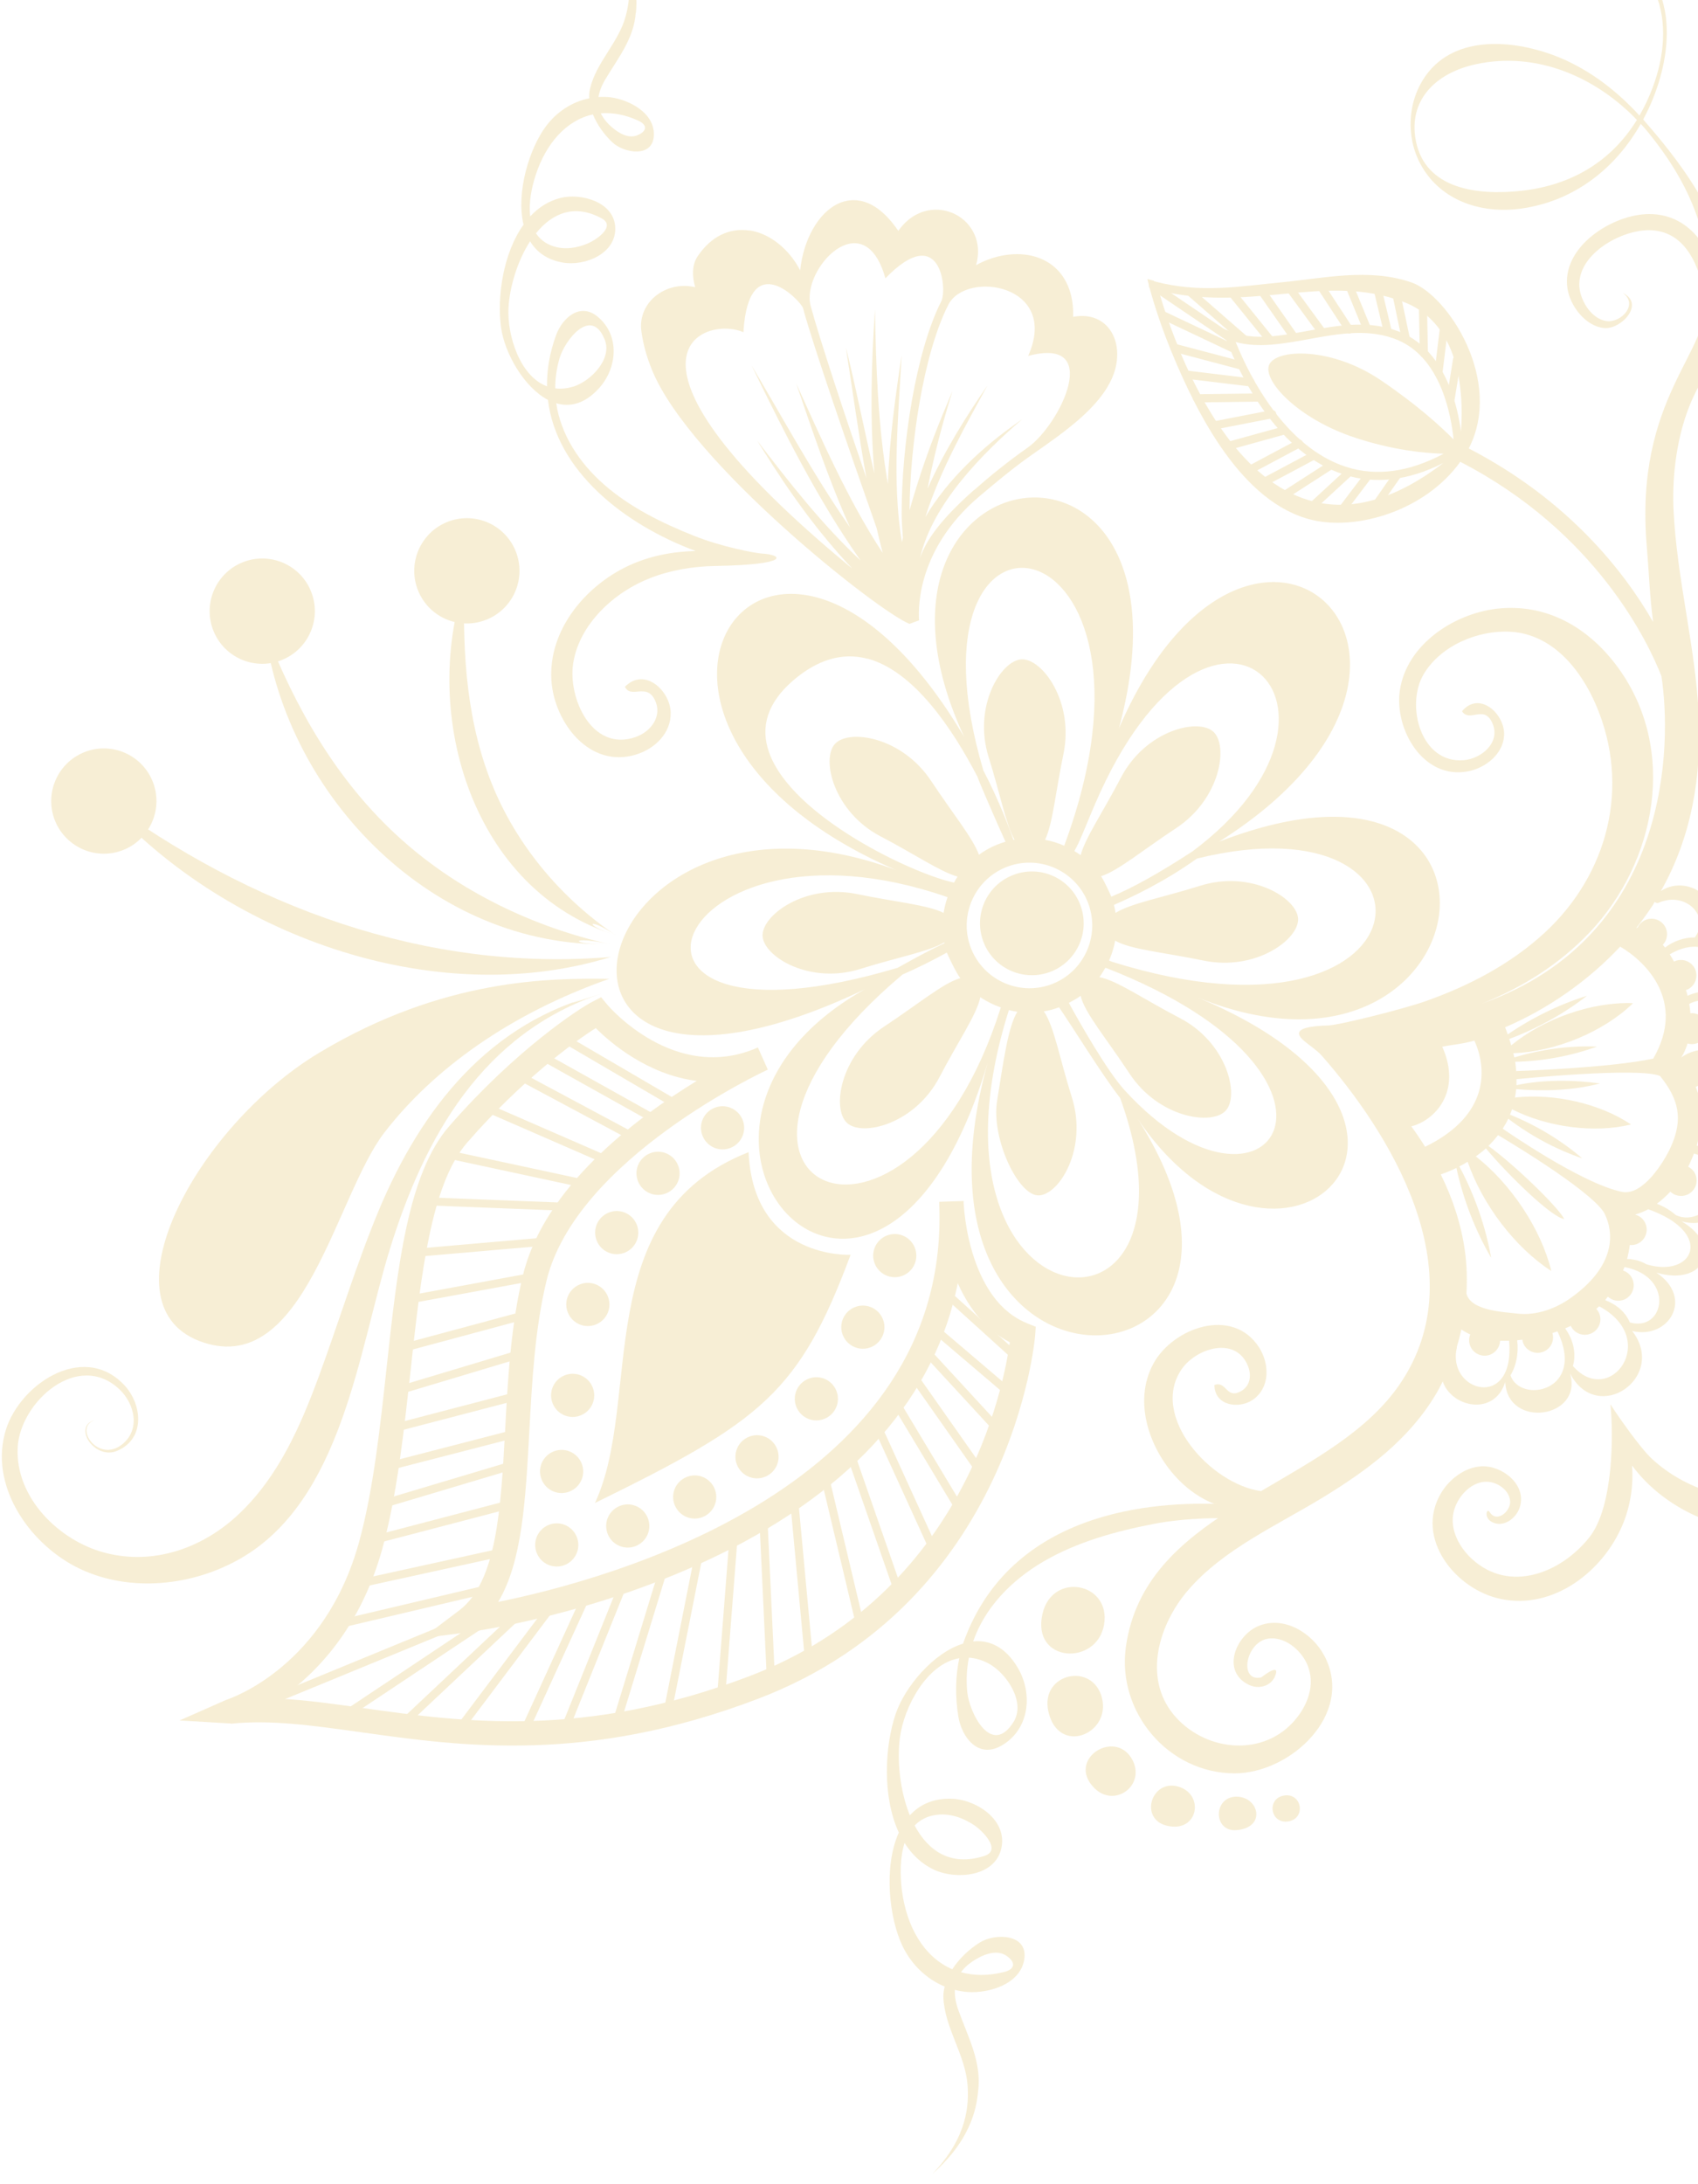 <svg width="133" height="171" viewBox="0 0 133 171" fill="none" xmlns="http://www.w3.org/2000/svg">
<g opacity="0.5">
<path d="M84.579 70.748C85.428 72.818 84.444 75.199 82.365 76.047C80.295 76.896 77.915 75.905 77.066 73.834C76.217 71.755 77.201 69.383 79.279 68.534C81.358 67.677 83.73 68.669 84.579 70.748Z" fill="#F0DEAB"/>
<path d="M87.626 57.054C97.94 33.189 117.981 51.707 95.496 65.892C120.964 56.046 116.457 87.219 93.87 78.118C117.259 87.925 100.177 103.943 89.133 87.623C103.136 109.671 69.346 112.147 77.351 83.236C68.807 111.861 47.869 88.654 67.72 77.46C38.015 91.59 45.235 58.879 70.163 68.106C43.514 56.578 60.428 32.221 75.519 57.689C64.959 34.911 94.742 30.817 87.634 57.054H87.626ZM93.33 66.71C108.603 55.388 94.766 41.956 85.745 63.012C85 64.75 84.563 65.94 84.151 66.63C84.317 66.733 84.484 66.829 84.643 66.948C85.016 65.567 86.428 63.512 87.8 60.878C89.72 57.189 93.846 56.189 95.036 57.284C96.234 58.371 95.607 62.536 92.132 64.829C89.482 66.575 87.57 68.185 86.245 68.598C86.507 68.987 86.999 70.081 87.046 70.2C88.649 69.55 90.879 68.304 93.314 66.71H93.33ZM76.09 74.326C77.129 76.833 80.001 78.031 82.508 77C85.016 75.968 86.213 73.088 85.182 70.581C84.151 68.074 81.271 66.876 78.764 67.907C76.257 68.939 75.058 71.819 76.09 74.326ZM93.751 67.217C91.148 69.082 88.538 70.288 87.253 70.843C87.3 71.049 87.348 71.263 87.38 71.47C88.578 70.716 91.085 70.264 94.013 69.344C97.979 68.098 101.597 70.303 101.677 71.922C101.756 73.54 98.368 76.04 94.29 75.207C91.077 74.548 88.53 74.334 87.348 73.644C87.253 74.183 87.086 74.707 86.872 75.199C86.943 75.23 87.015 75.262 87.094 75.294C112.419 83.228 114.228 62.171 93.759 67.217H93.751ZM86.65 75.802C86.65 75.802 86.602 75.786 86.578 75.77C86.436 76.024 86.285 76.27 86.11 76.5C87.491 76.754 89.617 78.253 92.418 79.705C96.107 81.625 97.107 85.751 96.012 86.949C94.925 88.147 90.76 87.52 88.467 84.045C86.634 81.26 84.944 79.285 84.643 77.96C84.357 78.174 84.04 78.348 83.722 78.515C84.516 79.967 86.729 83.894 88.141 85.41C99.4 97.659 108.5 84.315 86.65 75.786V75.802ZM87.745 85.973C86.317 84.148 84 80.379 82.953 78.864C82.564 79.007 82.167 79.118 81.763 79.181C82.564 80.332 83.008 82.902 83.96 85.925C85.206 89.892 83 93.51 81.382 93.589C79.763 93.669 77.629 89.13 78.097 86.203C78.621 82.926 78.97 80.372 79.684 79.213C79.462 79.181 79.24 79.134 79.025 79.078C71.028 104.363 95.274 106.831 87.745 85.981V85.973ZM70.687 76.302C51.352 92.55 71.052 102.118 78.391 78.872C77.827 78.674 77.288 78.412 76.788 78.071C76.502 79.451 75.027 81.562 73.591 84.323C71.663 88.012 67.545 89.011 66.347 87.917C65.149 86.822 65.776 82.664 69.251 80.371C71.956 78.586 73.892 76.952 75.217 76.579C74.868 76.119 74.218 74.739 74.162 74.58C72.996 75.222 71.829 75.802 70.679 76.302H70.687ZM70.306 75.77C72.004 74.818 73.138 74.231 73.98 73.842C73.98 73.818 73.972 73.802 73.964 73.778C72.742 74.508 70.266 74.953 67.394 75.857C63.428 77.103 59.81 74.897 59.73 73.279C59.659 71.66 63.039 69.161 67.117 69.994C70.195 70.629 72.662 70.843 73.908 71.47C73.972 71.049 74.083 70.637 74.218 70.24C52.257 62.608 44.529 83.442 70.306 75.77ZM67.942 51.572C65.982 51.056 64.015 51.635 62.087 53.309C60.143 54.999 59.524 56.879 60.238 58.895C62.015 63.956 71.568 68.439 74.725 69.098C74.813 68.939 74.9 68.78 75.003 68.629C73.623 68.241 71.591 66.844 68.989 65.488C65.3 63.568 64.308 59.442 65.395 58.244C66.482 57.046 70.647 57.673 72.94 61.148C74.638 63.718 76.201 65.599 76.677 66.916C77.097 66.614 77.55 66.352 78.05 66.146C78.28 66.051 78.518 65.972 78.756 65.9C78.026 64.298 76.756 61.37 76.558 60.807C74.598 57.038 71.576 52.532 67.95 51.564L67.942 51.572ZM77.026 60.323C78.264 62.679 79.097 64.94 79.382 65.757C79.406 65.757 79.438 65.742 79.462 65.742C78.772 64.488 78.319 62.076 77.439 59.283C76.193 55.316 78.399 51.699 80.017 51.619C81.636 51.548 84.135 54.936 83.302 59.006C82.675 62.036 82.461 64.488 81.858 65.749C82.374 65.845 82.873 66.003 83.357 66.21C92.933 40.401 69.973 36.458 77.026 60.323Z" fill="#F0DEAB"/>
<path d="M58.707 18.035C60.31 18.281 61.809 19.503 62.674 21.161C62.92 18.805 64.086 16.623 65.728 15.909C66.657 15.504 68.466 15.282 70.362 18.075C71.663 16.234 73.583 16.107 74.9 16.814C76.09 17.456 76.979 18.916 76.455 20.757C77.97 19.916 79.692 19.694 81.041 20.082C83.024 20.653 84.135 22.399 84.056 24.803C85.182 24.597 86.142 24.882 86.785 25.62C87.61 26.572 87.745 28.127 87.118 29.571C86.094 31.927 83.437 33.784 80.866 35.577C79.287 36.68 77.915 37.854 76.756 38.822C71.433 43.297 71.988 48.398 71.988 48.565L71.234 48.842C68.807 47.89 54.066 36.251 51.083 29C50.662 27.976 50.368 26.937 50.234 25.906C50.091 24.811 50.559 23.748 51.479 23.073C52.336 22.447 53.423 22.24 54.454 22.486C54.208 21.677 54.185 20.749 54.637 20.074C55.684 18.519 57.128 17.805 58.715 18.051L58.707 18.035ZM69.346 21.78C67.68 15.79 62.721 21.074 63.499 23.954C64.173 26.453 66.093 32.269 67.863 37.426C67.244 33.998 66.776 30.531 66.252 27.191C66.316 27.429 66.363 27.651 66.419 27.857C67.148 30.856 67.759 33.974 68.489 37.061C68.124 32.753 68.251 28.365 68.537 24.2C68.608 28.635 68.767 33.355 69.545 37.894C69.656 34.45 70.14 30.991 70.624 27.802C70.386 32.404 69.838 37.679 70.647 42.448C70.671 42.337 70.687 42.226 70.719 42.114C70.663 41.385 70.624 40.694 70.624 40.163C70.624 34.942 71.703 27.572 73.734 23.573C74.202 22.645 73.694 17.313 69.362 21.78H69.346ZM76.288 38.378C77.471 37.33 78.891 36.172 80.493 35.045C82.992 33.3 86.46 26.287 80.533 27.865C83.032 22.264 75.669 21.13 74.281 23.859C72.321 27.715 71.282 34.815 71.242 39.949C71.346 39.576 71.449 39.211 71.56 38.854C72.305 36.355 73.21 33.903 74.234 31.499C74.337 31.245 74.456 30.952 74.606 30.618C73.821 33.126 73.154 35.672 72.655 38.251C73.956 35.331 75.693 32.562 77.344 30.182C75.717 33.157 73.646 36.791 72.488 40.464C74.249 37.489 77.01 34.958 79.684 33.094C79.787 33.014 79.914 32.927 80.057 32.832C76.987 35.474 73.035 39.433 72.067 43.685C72.536 42.297 73.646 40.71 76.28 38.37L76.288 38.378ZM58.223 26.009C55.24 24.684 46.322 27.683 66.76 44.518C64.078 41.686 61.801 38.497 59.738 35.18C59.611 34.982 59.469 34.76 59.318 34.506C61.738 37.664 64.38 41.059 67.402 43.876C64.046 39.1 61.42 33.847 58.866 28.603C61.325 32.737 63.737 37.219 66.577 41.282C64.911 37.592 63.618 33.673 62.356 30C64.348 34.371 66.411 39.147 69.14 43.289C68.973 42.646 68.815 42.003 68.664 41.345C66.569 35.395 63.681 27.032 62.896 24.121C62.753 23.597 58.636 19.209 58.231 26.009H58.223Z" fill="#F0DEAB"/>
<path d="M18.093 134.949C21.164 134.623 24.449 135.083 28.257 135.615C36.159 136.726 45.989 138.106 59.397 132.989C79.295 125.396 81.064 104.776 81.08 104.57L81.128 103.872L80.477 103.61C78.803 102.943 77.51 101.507 76.614 99.334C75.701 97.112 75.519 94.851 75.479 94.2V94.026L73.567 94.089V94.28C74.463 116.463 47.623 123.675 39.023 125.412C40.903 122.27 41.165 117.478 41.459 112.107C41.673 108.14 41.895 104.038 42.807 100.27C45.132 90.678 59.992 83.807 60.143 83.743L59.365 82.006C52.844 84.886 47.623 78.721 47.568 78.658L47.084 78.071L46.409 78.42C45.37 78.951 40.411 82.173 35.183 88.171C31.93 91.9 31.129 99.278 30.28 107.085C29.772 111.774 29.241 116.621 28.154 120.62C25.472 130.506 18.03 132.981 17.713 133.084L14.063 134.695L18.102 134.933L18.093 134.949ZM79.097 105.086C78.621 108.537 75.511 124.809 58.715 131.22C45.767 136.162 36.206 134.814 28.519 133.735C26.17 133.401 24.012 133.1 21.949 132.989C24.695 131.077 28.257 127.491 29.978 121.136C31.105 116.994 31.637 112.067 32.16 107.307C32.977 99.802 33.747 92.717 36.603 89.44C40.888 84.529 45.005 81.538 46.663 80.491C47.83 81.657 50.749 84.148 54.573 84.624C49.694 87.607 42.617 92.986 40.959 99.841C40.007 103.776 39.777 107.966 39.562 112.02C39.229 118.105 38.92 123.849 35.968 126.078L33.089 128.252L36.667 127.784C37.071 127.729 46.703 126.428 56.366 121.699C66.934 116.526 73.281 109.267 75.019 100.46C75.987 102.642 77.359 104.189 79.097 105.086Z" fill="#F0DEAB"/>
<path d="M43.966 81.49C43.99 81.554 44.037 81.609 44.101 81.641L52.828 86.743C52.979 86.83 53.169 86.782 53.264 86.632C53.352 86.481 53.304 86.282 53.153 86.195L44.426 81.094C44.275 81.006 44.077 81.054 43.99 81.205C43.934 81.292 43.934 81.395 43.974 81.482L43.966 81.49Z" fill="#F0DEAB"/>
<path d="M42.395 82.934C42.419 82.998 42.466 83.053 42.53 83.093L51.138 87.901C51.289 87.988 51.487 87.932 51.566 87.782C51.654 87.631 51.598 87.433 51.447 87.345L42.839 82.537C42.688 82.45 42.49 82.506 42.411 82.656C42.363 82.744 42.355 82.847 42.395 82.934Z" fill="#F0DEAB"/>
<path d="M40.483 84.41C40.515 84.473 40.562 84.537 40.626 84.569L49.567 89.353C49.718 89.432 49.916 89.376 49.996 89.226C50.075 89.075 50.019 88.877 49.869 88.797L40.927 84.013C40.769 83.934 40.578 83.989 40.499 84.14C40.451 84.227 40.451 84.331 40.483 84.41Z" fill="#F0DEAB"/>
<path d="M38.111 86.98C38.142 87.052 38.198 87.115 38.277 87.147L47.33 91.09C47.488 91.161 47.679 91.09 47.75 90.923C47.822 90.765 47.75 90.574 47.584 90.503L38.531 86.56C38.373 86.488 38.182 86.56 38.119 86.726C38.079 86.806 38.087 86.893 38.119 86.972L38.111 86.98Z" fill="#F0DEAB"/>
<path d="M35.001 90.543C35.04 90.638 35.12 90.709 35.223 90.733L46.005 93.05C46.179 93.09 46.346 92.978 46.386 92.804C46.425 92.629 46.314 92.463 46.14 92.431L35.358 90.114C35.183 90.075 35.016 90.186 34.977 90.36C34.961 90.424 34.977 90.487 34.993 90.551L35.001 90.543Z" fill="#F0DEAB"/>
<path d="M33.406 94.176C33.453 94.287 33.557 94.367 33.684 94.375L44.6 94.803C44.775 94.803 44.926 94.676 44.934 94.502C44.934 94.327 44.807 94.176 44.632 94.176L33.707 93.748C33.533 93.748 33.382 93.875 33.382 94.049C33.382 94.097 33.382 94.145 33.406 94.184V94.176Z" fill="#F0DEAB"/>
<path d="M32.208 98.207C32.255 98.334 32.382 98.413 32.525 98.405L43.117 97.485C43.291 97.469 43.418 97.318 43.41 97.144C43.395 96.969 43.244 96.842 43.069 96.85L32.478 97.77C32.303 97.786 32.176 97.937 32.184 98.112C32.184 98.143 32.2 98.175 32.208 98.207Z" fill="#F0DEAB"/>
<path d="M32.081 101.801C32.136 101.936 32.279 102.023 32.43 101.991L41.998 100.23C42.173 100.198 42.284 100.032 42.252 99.865C42.22 99.691 42.054 99.579 41.887 99.611L32.319 101.372C32.144 101.404 32.033 101.571 32.065 101.745C32.065 101.769 32.073 101.785 32.081 101.809V101.801Z" fill="#F0DEAB"/>
<path d="M31.47 105.601C31.534 105.744 31.692 105.831 31.843 105.784L41.514 103.181C41.681 103.134 41.784 102.959 41.736 102.793C41.689 102.618 41.514 102.523 41.348 102.57L31.668 105.173C31.502 105.22 31.399 105.395 31.446 105.561C31.446 105.577 31.454 105.585 31.462 105.601H31.47Z" fill="#F0DEAB"/>
<path d="M31.327 108.862C31.391 109.013 31.557 109.092 31.708 109.044L40.967 106.268C41.133 106.22 41.229 106.038 41.181 105.871C41.126 105.704 40.951 105.609 40.784 105.657L31.526 108.434C31.359 108.481 31.264 108.664 31.311 108.83C31.311 108.838 31.319 108.854 31.327 108.862Z" fill="#F0DEAB"/>
<path d="M30.526 111.932C30.581 112.075 30.74 112.162 30.899 112.123L40.808 109.536C40.975 109.489 41.078 109.322 41.038 109.148C40.998 108.973 40.824 108.878 40.65 108.918L30.74 111.504C30.573 111.552 30.47 111.718 30.51 111.893C30.51 111.909 30.518 111.924 30.526 111.932Z" fill="#F0DEAB"/>
<path d="M30.359 114.86C30.423 115.003 30.573 115.09 30.732 115.05L40.451 112.543C40.626 112.504 40.721 112.329 40.681 112.154C40.634 111.988 40.467 111.885 40.292 111.924L30.581 114.431C30.415 114.471 30.312 114.646 30.351 114.82C30.351 114.836 30.359 114.852 30.367 114.86H30.359Z" fill="#F0DEAB"/>
<path d="M29.756 117.851C29.82 118.002 29.986 118.081 30.137 118.033L40.316 114.995C40.483 114.947 40.578 114.765 40.531 114.598C40.483 114.431 40.308 114.336 40.134 114.384L29.955 117.423C29.788 117.47 29.693 117.645 29.741 117.819C29.741 117.827 29.741 117.843 29.748 117.851H29.756Z" fill="#F0DEAB"/>
<path d="M28.979 120.683C29.042 120.826 29.201 120.913 29.352 120.874L40.086 118.065C40.253 118.018 40.356 117.851 40.308 117.676C40.269 117.502 40.094 117.407 39.92 117.446L29.185 120.255C29.011 120.302 28.915 120.469 28.955 120.644C28.955 120.659 28.955 120.675 28.971 120.683H28.979Z" fill="#F0DEAB"/>
<path d="M27.971 124.071C28.027 124.214 28.177 124.293 28.336 124.262L39.658 121.778C39.832 121.739 39.935 121.572 39.904 121.398C39.872 121.231 39.697 121.12 39.523 121.16L28.201 123.643C28.027 123.683 27.924 123.849 27.955 124.024C27.955 124.04 27.963 124.055 27.971 124.079V124.071Z" fill="#F0DEAB"/>
<path d="M26.313 127.261C26.369 127.403 26.527 127.483 26.678 127.451L38.452 124.674C38.626 124.634 38.73 124.46 38.69 124.293C38.65 124.127 38.476 124.016 38.309 124.055L26.535 126.832C26.361 126.872 26.258 127.046 26.297 127.213C26.297 127.229 26.305 127.245 26.313 127.261Z" fill="#F0DEAB"/>
<path d="M19.617 133.79C19.68 133.949 19.871 134.028 20.029 133.965L37.436 126.808C37.595 126.745 37.674 126.554 37.611 126.396C37.547 126.237 37.357 126.158 37.198 126.221L19.791 133.378C19.633 133.441 19.553 133.631 19.617 133.79Z" fill="#F0DEAB"/>
<path d="M27.083 134.147C27.083 134.147 27.099 134.187 27.114 134.203C27.21 134.346 27.408 134.385 27.551 134.29L38.325 127.118C38.468 127.023 38.515 126.824 38.412 126.681C38.317 126.539 38.119 126.499 37.976 126.594L27.21 133.766C27.083 133.854 27.035 134.012 27.09 134.147H27.083Z" fill="#F0DEAB"/>
<path d="M31.486 134.853C31.486 134.853 31.518 134.917 31.549 134.948C31.668 135.075 31.867 135.083 31.994 134.964L41.062 126.435C41.189 126.316 41.197 126.118 41.078 125.991C40.959 125.864 40.761 125.856 40.626 125.975L31.557 134.504C31.462 134.599 31.43 134.734 31.478 134.853H31.486Z" fill="#F0DEAB"/>
<path d="M35.873 135.226C35.897 135.274 35.929 135.321 35.976 135.361C36.119 135.464 36.318 135.44 36.421 135.298L43.522 125.864C43.625 125.721 43.601 125.523 43.458 125.42C43.323 125.317 43.117 125.341 43.014 125.483L35.913 134.917C35.842 135.012 35.834 135.131 35.873 135.226Z" fill="#F0DEAB"/>
<path d="M40.88 135.448C40.911 135.52 40.967 135.583 41.038 135.615C41.197 135.686 41.387 135.615 41.459 135.456L46.156 125.182C46.227 125.023 46.156 124.833 45.997 124.761C45.838 124.69 45.648 124.761 45.576 124.92L40.88 135.194C40.84 135.274 40.84 135.369 40.88 135.448Z" fill="#F0DEAB"/>
<path d="M44.133 135.028C44.164 135.107 44.228 135.171 44.307 135.202C44.466 135.266 44.656 135.187 44.72 135.028L49.075 124.206C49.139 124.047 49.059 123.857 48.901 123.794C48.742 123.73 48.552 123.809 48.488 123.968L44.133 134.79C44.101 134.869 44.101 134.956 44.133 135.028Z" fill="#F0DEAB"/>
<path d="M48.099 134.655C48.131 134.742 48.203 134.806 48.298 134.837C48.464 134.885 48.639 134.798 48.694 134.623L52.257 122.984C52.304 122.818 52.209 122.643 52.042 122.588C51.876 122.54 51.693 122.627 51.646 122.802L48.084 134.441C48.06 134.512 48.068 134.592 48.091 134.655H48.099Z" fill="#F0DEAB"/>
<path d="M52.035 133.957C52.074 134.052 52.154 134.123 52.265 134.147C52.439 134.179 52.606 134.068 52.638 133.901L55.057 121.707C55.089 121.532 54.978 121.366 54.811 121.334C54.637 121.302 54.47 121.413 54.438 121.58L52.019 133.774C52.003 133.838 52.019 133.901 52.035 133.957Z" fill="#F0DEAB"/>
<path d="M56.192 132.933C56.231 133.036 56.335 133.124 56.462 133.132C56.636 133.147 56.787 133.013 56.803 132.838L57.786 120.207C57.802 120.033 57.667 119.882 57.493 119.866C57.318 119.85 57.168 119.985 57.152 120.16L56.168 132.79C56.168 132.838 56.168 132.894 56.192 132.933Z" fill="#F0DEAB"/>
<path d="M60.087 131.561C60.135 131.68 60.262 131.759 60.397 131.759C60.571 131.759 60.706 131.6 60.698 131.426L60.111 118.867C60.103 118.692 59.953 118.557 59.778 118.565C59.603 118.565 59.469 118.724 59.477 118.898L60.064 131.458C60.064 131.458 60.072 131.529 60.087 131.561Z" fill="#F0DEAB"/>
<path d="M63.055 129.887C63.102 130.014 63.237 130.093 63.38 130.085C63.554 130.069 63.681 129.918 63.666 129.736L62.531 117.518C62.515 117.343 62.356 117.216 62.182 117.232C62.007 117.248 61.88 117.407 61.896 117.573L63.031 129.799C63.031 129.799 63.039 129.863 63.055 129.887Z" fill="#F0DEAB"/>
<path d="M67.117 127.53C67.172 127.673 67.331 127.753 67.482 127.721C67.656 127.681 67.759 127.507 67.72 127.34L64.903 115.471C64.864 115.304 64.689 115.193 64.522 115.233C64.348 115.273 64.245 115.447 64.284 115.614L67.109 127.483C67.109 127.483 67.117 127.515 67.125 127.53H67.117Z" fill="#F0DEAB"/>
<path d="M70.036 124.619C70.1 124.777 70.274 124.857 70.433 124.793C70.6 124.738 70.687 124.555 70.631 124.389L66.839 113.488C66.791 113.321 66.601 113.234 66.434 113.289C66.268 113.345 66.181 113.527 66.236 113.694L70.028 124.595C70.028 124.595 70.028 124.603 70.028 124.611L70.036 124.619Z" fill="#F0DEAB"/>
<path d="M68.299 111.496V111.504L72.869 121.516C72.94 121.675 73.131 121.746 73.289 121.675C73.448 121.604 73.504 121.405 73.448 121.255L68.878 111.242C68.807 111.083 68.616 111.012 68.458 111.083C68.299 111.155 68.228 111.337 68.291 111.488L68.299 111.496Z" fill="#F0DEAB"/>
<path d="M69.759 109.759C69.759 109.759 69.775 109.79 69.782 109.798L74.852 118.232C74.939 118.383 75.138 118.43 75.289 118.343C75.439 118.256 75.487 118.057 75.4 117.907L70.33 109.473C70.243 109.322 70.044 109.275 69.894 109.362C69.759 109.441 69.703 109.608 69.767 109.751L69.759 109.759Z" fill="#F0DEAB"/>
<path d="M71.274 107.878C71.274 107.878 71.298 107.918 71.306 107.942L76.542 115.391C76.645 115.534 76.844 115.574 76.987 115.471C77.129 115.368 77.169 115.169 77.066 115.026L71.829 107.577C71.726 107.434 71.528 107.402 71.385 107.497C71.258 107.585 71.219 107.743 71.274 107.878Z" fill="#F0DEAB"/>
<path d="M72.139 105.807C72.139 105.807 72.171 105.871 72.202 105.902L77.78 111.956C77.899 112.083 78.097 112.091 78.232 111.972C78.359 111.853 78.367 111.655 78.248 111.52L72.67 105.466C72.551 105.339 72.353 105.331 72.218 105.45C72.115 105.545 72.091 105.688 72.139 105.807Z" fill="#F0DEAB"/>
<path d="M72.964 104.213C72.98 104.26 73.012 104.3 73.051 104.332L78.851 109.267C78.986 109.378 79.184 109.362 79.295 109.227C79.406 109.092 79.391 108.894 79.256 108.783L73.456 103.848C73.321 103.737 73.123 103.753 73.012 103.887C72.932 103.983 72.916 104.11 72.964 104.213Z" fill="#F0DEAB"/>
<path d="M73.702 101.277C73.718 101.317 73.749 101.357 73.781 101.388L79.422 106.498C79.549 106.617 79.755 106.609 79.867 106.474C79.986 106.347 79.978 106.141 79.843 106.03L74.202 100.92C74.075 100.801 73.868 100.817 73.757 100.944C73.67 101.039 73.654 101.166 73.694 101.277H73.702Z" fill="#F0DEAB"/>
<path d="M46.6 117.669C59.635 111.282 62.602 109.037 66.625 98.239C66.625 98.239 59.008 98.627 58.636 90.202C46.036 95.153 50.376 109.6 46.6 117.669Z" fill="#F0DEAB"/>
<path d="M66.942 102.341C66.078 102.698 65.665 103.681 66.022 104.546C66.379 105.411 67.371 105.823 68.228 105.466C69.092 105.109 69.505 104.126 69.148 103.261C68.791 102.396 67.807 101.984 66.942 102.341Z" fill="#F0DEAB"/>
<path d="M63.301 107.95C62.436 108.307 62.023 109.298 62.38 110.155C62.737 111.02 63.721 111.433 64.586 111.076C65.451 110.719 65.863 109.735 65.506 108.87C65.149 108.005 64.165 107.593 63.301 107.95Z" fill="#F0DEAB"/>
<path d="M58.651 112.488C57.787 112.845 57.374 113.829 57.731 114.693C58.088 115.558 59.072 115.971 59.937 115.614C60.801 115.257 61.214 114.273 60.857 113.408C60.5 112.543 59.516 112.131 58.651 112.488Z" fill="#F0DEAB"/>
<path d="M53.772 115.638C52.907 115.995 52.495 116.978 52.852 117.843C53.209 118.708 54.193 119.12 55.057 118.763C55.922 118.406 56.335 117.423 55.978 116.558C55.621 115.693 54.637 115.281 53.772 115.638Z" fill="#F0DEAB"/>
<path d="M48.528 117.907C47.663 118.264 47.25 119.248 47.607 120.112C47.965 120.977 48.948 121.39 49.813 121.033C50.678 120.676 51.09 119.692 50.733 118.827C50.376 117.962 49.393 117.55 48.528 117.907Z" fill="#F0DEAB"/>
<path d="M42.966 119.39C42.101 119.747 41.689 120.731 42.046 121.596C42.403 122.461 43.387 122.873 44.251 122.516C45.116 122.159 45.529 121.175 45.172 120.311C44.815 119.446 43.831 119.033 42.966 119.39Z" fill="#F0DEAB"/>
<path d="M43.347 113.638C42.482 113.995 42.07 114.979 42.427 115.844C42.784 116.709 43.767 117.121 44.632 116.764C45.497 116.407 45.91 115.424 45.553 114.559C45.196 113.694 44.212 113.281 43.347 113.638Z" fill="#F0DEAB"/>
<path d="M44.212 107.68C43.347 108.037 42.934 109.021 43.291 109.886C43.648 110.75 44.632 111.163 45.497 110.806C46.362 110.449 46.774 109.465 46.417 108.6C46.06 107.736 45.077 107.323 44.212 107.68Z" fill="#F0DEAB"/>
<path d="M45.402 100.563C44.537 100.92 44.124 101.904 44.482 102.769C44.839 103.634 45.822 104.046 46.687 103.689C47.552 103.332 47.965 102.348 47.608 101.483C47.251 100.619 46.267 100.206 45.402 100.563Z" fill="#F0DEAB"/>
<path d="M47.663 94.938C46.798 95.295 46.386 96.279 46.743 97.144C47.1 98.009 48.084 98.421 48.948 98.064C49.813 97.707 50.226 96.723 49.869 95.859C49.512 94.994 48.528 94.581 47.663 94.938Z" fill="#F0DEAB"/>
<path d="M50.9 90.297C50.035 90.654 49.623 91.638 49.98 92.502C50.337 93.367 51.321 93.78 52.185 93.423C53.05 93.066 53.463 92.082 53.106 91.217C52.748 90.352 51.765 89.94 50.9 90.297Z" fill="#F0DEAB"/>
<path d="M55.954 86.734C55.089 87.091 54.676 88.075 55.034 88.94C55.391 89.805 56.374 90.217 57.239 89.86C58.104 89.503 58.517 88.52 58.16 87.655C57.802 86.79 56.811 86.377 55.954 86.734Z" fill="#F0DEAB"/>
<path d="M69.441 96.739C68.577 97.096 68.164 98.08 68.521 98.945C68.878 99.81 69.87 100.222 70.727 99.865C71.591 99.508 72.004 98.525 71.647 97.66C71.29 96.795 70.306 96.382 69.441 96.739Z" fill="#F0DEAB"/>
<path d="M47.695 76.643C40.007 79.348 33.993 83.64 30.113 88.662C26.297 93.605 23.869 107.688 15.951 105.109C7.74 102.436 15.301 88.226 25.028 82.403C34.747 76.579 43.093 76.579 47.687 76.635L47.695 76.643Z" fill="#F0DEAB"/>
<path d="M47.131 77.785C38.373 79.959 33.017 86.758 29.669 94.756C27.9 99 26.575 103.404 24.988 107.712C23.544 111.639 21.823 115.574 18.744 118.502C15.92 121.191 12.032 122.58 8.184 121.556C4.622 120.612 1.187 117.248 1.385 113.329C1.567 109.751 6.129 105.689 9.374 108.791C10.564 109.933 11.009 111.932 9.565 113.083C7.676 114.582 5.685 111.679 7.47 111.171C5.59 111.607 7.438 114.424 9.247 113.551C11.405 112.591 11.128 109.917 9.731 108.434C6.447 104.951 1.258 108.537 0.353 112.321C-0.718 116.637 2.504 121.048 6.264 122.826C10.207 124.69 15.087 124.166 18.823 122.024C26.805 117.454 28.074 105.8 30.518 97.858C33.247 88.988 37.817 80.879 47.131 77.785C43.172 79.102 45.108 78.285 47.131 77.785Z" fill="#F0DEAB"/>
<path d="M47.846 74.921C33.287 76.127 19.514 70.954 7.946 62.394C17.268 73.136 33.937 79.221 47.846 74.921C44.236 75.223 44.362 76 47.846 74.921Z" fill="#F0DEAB"/>
<path d="M48.234 73.223C44.101 70.431 40.681 66.44 38.721 61.838C36.54 56.721 36.222 51.231 36.373 45.748C32.954 56.039 37.024 69.725 48.234 73.223C45.632 72.414 45.997 71.708 48.234 73.223Z" fill="#F0DEAB"/>
<path d="M47.774 73.921C41.792 72.588 35.937 69.78 31.375 65.662C26.392 61.18 23.14 55.444 20.728 49.255C22.433 62.449 34.017 74.215 47.774 73.921C44.481 73.993 44.585 73.207 47.774 73.921Z" fill="#F0DEAB"/>
<path d="M35.001 40.877C32.898 41.742 31.89 44.154 32.755 46.256C33.62 48.366 36.032 49.366 38.134 48.501C40.245 47.636 41.245 45.225 40.38 43.122C39.515 41.012 37.103 40.012 35.001 40.877Z" fill="#F0DEAB"/>
<path d="M18.974 44.035C16.872 44.899 15.864 47.311 16.729 49.414C17.594 51.524 20.006 52.524 22.108 51.659C24.211 50.794 25.218 48.382 24.353 46.28C23.489 44.169 21.077 43.17 18.974 44.035Z" fill="#F0DEAB"/>
<path d="M6.566 58.903C4.463 59.767 3.456 62.179 4.32 64.282C5.185 66.384 7.597 67.392 9.7 66.527C11.802 65.662 12.81 63.25 11.945 61.148C11.08 59.045 8.668 58.038 6.566 58.903Z" fill="#F0DEAB"/>
<path d="M49.797 0.985C49.67 3.009 48.393 4.564 47.409 6.222C47.116 6.714 46.949 7.166 46.877 7.594C47.187 7.579 47.504 7.579 47.822 7.618C49.266 7.809 51.249 8.816 51.217 10.546C51.186 12.394 48.893 11.998 47.988 11.165C47.385 10.609 46.79 9.816 46.441 8.959C44.355 9.411 42.76 11.244 41.959 13.704C41.649 14.655 41.395 15.869 41.53 16.94C42.173 16.25 42.958 15.735 43.902 15.496C45.497 15.1 48.052 15.79 48.187 17.742C48.329 19.836 45.838 20.86 44.085 20.558C42.855 20.344 42.03 19.733 41.522 18.892C40.507 20.455 39.92 22.502 39.832 24.065C39.705 26.215 40.705 29.46 42.847 30.245C42.831 28.976 43.045 27.643 43.553 26.247C44.053 24.874 45.441 23.652 46.814 24.795C48.568 26.247 48.361 28.786 46.933 30.38C45.814 31.626 44.648 31.888 43.569 31.57C43.926 34.014 45.362 36.228 47.322 37.941C49.361 39.727 51.852 40.948 54.359 41.948C56.533 42.821 59.167 43.305 59.659 43.336C61.341 43.424 61.976 44.209 56.002 44.312C54.272 44.344 52.534 44.63 50.916 45.264C48.139 46.335 45.394 48.834 44.902 51.897C44.458 54.626 46.354 58.879 49.758 57.712C50.987 57.292 51.931 56.054 51.273 54.761C50.614 53.46 49.416 54.729 48.948 53.769C50.48 52.199 52.487 54.063 52.534 55.785C52.574 57.403 51.289 58.617 49.837 59.069C46.171 60.212 43.395 56.554 43.188 53.246C42.95 49.342 45.83 45.883 49.218 44.296C50.884 43.519 52.677 43.178 54.486 43.138C48.901 41.067 43.585 36.886 42.919 31.309C41.022 30.309 39.515 27.619 39.245 25.636C38.92 23.288 39.396 19.828 41.007 17.591C40.411 15.076 41.451 11.656 42.744 9.911C43.585 8.769 44.799 7.967 46.156 7.698C46.14 7.452 46.156 7.206 46.211 6.96C46.687 4.881 48.464 3.326 49.012 1.255C49.337 0.026 49.726 -2.22 47.766 -5.243C50.194 -2.117 49.853 0.295 49.813 1.001L49.797 0.985ZM48.012 10.03C48.528 10.459 49.258 10.871 49.932 10.585C50.718 10.26 50.694 9.768 50.004 9.451C48.956 8.967 47.965 8.8 47.06 8.872C47.25 9.268 47.552 9.649 48.012 10.03ZM44.95 30.253C46.267 29.825 47.965 28.127 47.37 26.604C46.314 23.922 44.228 26.667 43.831 28.04C43.593 28.841 43.49 29.635 43.49 30.404C43.934 30.46 44.418 30.42 44.95 30.253ZM41.982 18.265C42.276 18.71 42.712 19.075 43.347 19.281C44.243 19.575 45.227 19.416 46.076 19.043C46.719 18.765 48.258 17.718 47.131 17.099C44.965 15.917 43.22 16.726 41.982 18.265Z" fill="#F0DEAB"/>
<path d="M96.559 118.898C96.004 118.819 92.981 118.803 90.387 119.303C87.396 119.882 84.381 120.707 81.739 122.246C79.2 123.73 77.137 125.872 76.225 128.506C77.486 128.379 78.732 128.919 79.7 130.537C80.945 132.608 80.636 135.464 78.375 136.702C76.606 137.67 75.336 136.02 75.066 134.401C74.797 132.743 74.844 131.227 75.138 129.823C72.599 130.244 70.806 133.631 70.489 136.035C70.258 137.781 70.473 140.169 71.266 142.121C72.012 141.303 73.059 140.796 74.463 140.819C76.471 140.851 79.01 142.517 78.407 144.81C77.843 146.944 74.86 147.167 73.178 146.389C72.186 145.929 71.425 145.191 70.853 144.287C70.481 145.445 70.504 146.841 70.639 147.96C71.004 150.856 72.377 153.22 74.59 154.172C75.154 153.299 75.979 152.546 76.772 152.062C77.954 151.332 80.573 151.379 80.223 153.434C79.89 155.354 77.478 156.052 75.836 155.957C75.479 155.933 75.13 155.87 74.789 155.791C74.773 156.275 74.86 156.814 75.082 157.417C75.82 159.464 76.907 161.455 76.614 163.724C76.51 164.518 76.376 167.255 73.019 170.206C75.844 167.279 75.884 164.7 75.788 163.272C75.622 160.86 73.98 158.766 73.892 156.354C73.884 156.076 73.924 155.799 73.995 155.529C72.559 154.934 71.377 153.791 70.687 152.347C69.632 150.142 69.203 146.127 70.401 143.469C69.092 140.637 69.299 136.71 70.155 134.179C70.885 132.045 73.123 129.387 75.431 128.681C79.382 117.47 92.061 117.637 95.639 117.748C98.939 118.668 98.075 119.12 96.551 118.906L96.559 118.898ZM75.265 154.402C76.257 154.68 77.383 154.704 78.653 154.386C79.486 154.18 79.612 153.641 78.819 153.109C78.129 152.649 77.224 152.95 76.574 153.315C75.987 153.641 75.566 153.998 75.273 154.402H75.265ZM71.639 142.914C72.686 144.882 74.448 146.151 77.097 145.302C78.478 144.858 76.986 143.366 76.344 142.922C75.487 142.335 74.424 141.946 73.369 142.081C72.615 142.176 72.059 142.486 71.639 142.922V142.914ZM75.891 129.776C75.725 130.632 75.669 131.529 75.765 132.473C75.923 134.076 77.645 137.567 79.382 134.821C80.366 133.266 78.843 131.013 77.478 130.26C76.931 129.958 76.399 129.815 75.891 129.776Z" fill="#F0DEAB"/>
<path d="M113.316 31.42C113.355 31.515 113.442 31.594 113.561 31.61C113.736 31.642 113.895 31.523 113.926 31.348L114.442 28.191C114.466 28.016 114.355 27.858 114.18 27.826C114.006 27.794 113.847 27.913 113.815 28.088L113.308 31.245C113.3 31.309 113.308 31.364 113.323 31.412L113.316 31.42Z" fill="#F0DEAB"/>
<path d="M112.379 29.317C112.419 29.421 112.514 29.5 112.633 29.516C112.808 29.54 112.966 29.413 112.982 29.238L113.403 25.811C113.427 25.636 113.3 25.477 113.125 25.454C112.951 25.43 112.792 25.557 112.776 25.731L112.356 29.159C112.356 29.214 112.356 29.27 112.379 29.317Z" fill="#F0DEAB"/>
<path d="M111.237 27.786C111.285 27.905 111.403 27.985 111.538 27.985C111.713 27.985 111.856 27.834 111.848 27.659L111.776 24.145C111.776 23.97 111.626 23.827 111.451 23.835C111.277 23.835 111.134 23.986 111.142 24.16L111.213 27.675C111.213 27.675 111.221 27.754 111.237 27.786Z" fill="#F0DEAB"/>
<path d="M109.809 26.572C109.864 26.715 110.015 26.794 110.166 26.763C110.34 26.723 110.444 26.556 110.412 26.39L109.737 23.208C109.706 23.042 109.531 22.931 109.364 22.962C109.19 23.002 109.087 23.169 109.119 23.335L109.785 26.517C109.785 26.517 109.793 26.556 109.801 26.572H109.809Z" fill="#F0DEAB"/>
<path d="M103.224 22.621C103.224 22.621 103.24 22.661 103.255 22.677L105.405 25.969C105.501 26.112 105.699 26.16 105.842 26.064C105.993 25.969 106.024 25.771 105.937 25.628L103.787 22.343C103.692 22.193 103.493 22.153 103.351 22.248C103.224 22.335 103.176 22.494 103.232 22.637L103.224 22.621Z" fill="#F0DEAB"/>
<path d="M100.859 22.851C100.859 22.851 100.883 22.899 100.899 22.923L103.208 26.08C103.311 26.223 103.509 26.255 103.652 26.152C103.795 26.049 103.835 25.85 103.724 25.707L101.415 22.55C101.312 22.407 101.113 22.375 100.97 22.478C100.851 22.566 100.812 22.724 100.867 22.859L100.859 22.851Z" fill="#F0DEAB"/>
<path d="M98.686 23.113C98.686 23.113 98.701 23.153 98.717 23.177L101.074 26.548C101.177 26.691 101.367 26.723 101.518 26.628C101.661 26.524 101.692 26.334 101.597 26.183L99.241 22.811C99.138 22.669 98.939 22.637 98.797 22.732C98.67 22.819 98.63 22.978 98.686 23.113Z" fill="#F0DEAB"/>
<path d="M96.305 23.177C96.305 23.177 96.337 23.232 96.353 23.256L99.265 26.858C99.376 26.993 99.574 27.017 99.709 26.905C99.844 26.794 99.868 26.596 99.757 26.461L96.845 22.859C96.734 22.724 96.535 22.701 96.401 22.812C96.29 22.899 96.258 23.05 96.305 23.177Z" fill="#F0DEAB"/>
<path d="M92.997 23.049C93.013 23.089 93.045 23.137 93.084 23.169L97.273 26.818C97.408 26.929 97.606 26.921 97.718 26.786C97.829 26.651 97.821 26.453 97.686 26.342L93.497 22.692C93.362 22.573 93.164 22.589 93.052 22.724C92.973 22.819 92.957 22.946 92.997 23.057V23.049Z" fill="#F0DEAB"/>
<path d="M90.03 22.494C90.053 22.55 90.093 22.597 90.141 22.637L96.234 26.762C96.377 26.858 96.575 26.826 96.67 26.675C96.773 26.532 96.734 26.334 96.583 26.231L90.49 22.105C90.347 22.01 90.149 22.042 90.046 22.193C89.982 22.288 89.974 22.399 90.014 22.494H90.03Z" fill="#F0DEAB"/>
<path d="M90.807 24.803C90.839 24.874 90.886 24.938 90.966 24.97L96.416 27.548C96.575 27.619 96.766 27.548 96.837 27.397C96.908 27.239 96.845 27.048 96.686 26.977L91.236 24.398C91.077 24.319 90.886 24.39 90.815 24.549C90.775 24.636 90.775 24.724 90.815 24.803H90.807Z" fill="#F0DEAB"/>
<path d="M91.688 27.358C91.728 27.445 91.799 27.517 91.902 27.54L97.162 28.929C97.329 28.976 97.503 28.873 97.551 28.699C97.599 28.532 97.496 28.357 97.329 28.31L92.069 26.921C91.902 26.882 91.728 26.977 91.68 27.151C91.664 27.223 91.672 27.294 91.696 27.35L91.688 27.358Z" fill="#F0DEAB"/>
<path d="M92.6 29.444C92.64 29.547 92.735 29.627 92.854 29.643L97.908 30.253C98.083 30.277 98.241 30.15 98.265 29.976C98.289 29.801 98.162 29.643 97.987 29.619L92.933 29.008C92.759 28.984 92.6 29.111 92.576 29.285C92.576 29.341 92.576 29.397 92.6 29.444Z" fill="#F0DEAB"/>
<path d="M93.481 31.309C93.528 31.428 93.647 31.507 93.774 31.507L98.662 31.444C98.836 31.444 98.979 31.301 98.971 31.118C98.971 30.944 98.828 30.801 98.646 30.801L93.759 30.864C93.584 30.864 93.441 31.007 93.441 31.19C93.441 31.229 93.449 31.269 93.465 31.309H93.481Z" fill="#F0DEAB"/>
<path d="M94.861 33.427C94.917 33.562 95.06 33.649 95.219 33.617L99.717 32.737C99.891 32.705 100.003 32.538 99.963 32.364C99.931 32.197 99.764 32.078 99.59 32.11L95.091 32.983C94.917 33.014 94.806 33.181 94.838 33.356C94.838 33.379 94.846 33.395 94.853 33.419L94.861 33.427Z" fill="#F0DEAB"/>
<path d="M96.028 35.006C96.091 35.148 96.25 35.236 96.409 35.188L100.669 34.006C100.836 33.959 100.939 33.784 100.891 33.617C100.844 33.451 100.669 33.348 100.502 33.395L96.242 34.569C96.075 34.617 95.972 34.791 96.02 34.958C96.02 34.974 96.02 34.982 96.036 34.998L96.028 35.006Z" fill="#F0DEAB"/>
<path d="M97.694 36.839C97.694 36.839 97.702 36.854 97.71 36.87C97.789 37.021 97.987 37.084 98.138 37.005L101.891 35.006C102.042 34.926 102.105 34.728 102.026 34.577C101.946 34.427 101.748 34.363 101.597 34.45L97.844 36.45C97.702 36.529 97.638 36.704 97.702 36.846L97.694 36.839Z" fill="#F0DEAB"/>
<path d="M98.828 37.799C98.828 37.799 98.828 37.822 98.844 37.83C98.924 37.981 99.122 38.045 99.273 37.957L103.025 35.958C103.184 35.879 103.232 35.68 103.152 35.53C103.073 35.379 102.875 35.315 102.724 35.403L98.971 37.402C98.828 37.481 98.765 37.656 98.828 37.799Z" fill="#F0DEAB"/>
<path d="M100.494 38.774C100.494 38.774 100.51 38.806 100.518 38.822C100.613 38.973 100.812 39.012 100.955 38.917L104.39 36.704C104.541 36.608 104.58 36.41 104.485 36.267C104.39 36.117 104.192 36.077 104.049 36.172L100.613 38.386C100.479 38.465 100.431 38.632 100.494 38.774Z" fill="#F0DEAB"/>
<path d="M102.66 39.6C102.66 39.6 102.692 39.663 102.716 39.695C102.835 39.822 103.033 39.83 103.168 39.711L105.866 37.227C105.993 37.108 106.001 36.902 105.882 36.783C105.763 36.656 105.564 36.648 105.429 36.767L102.732 39.251C102.629 39.346 102.605 39.489 102.652 39.6H102.66Z" fill="#F0DEAB"/>
<path d="M104.906 39.933C104.929 39.98 104.961 40.028 105.009 40.068C105.152 40.171 105.35 40.147 105.453 40.004L107.341 37.513C107.452 37.37 107.421 37.172 107.278 37.069C107.135 36.965 106.937 36.989 106.834 37.132L104.945 39.623C104.874 39.718 104.866 39.838 104.906 39.933Z" fill="#F0DEAB"/>
<path d="M107.595 39.512C107.619 39.568 107.651 39.615 107.706 39.655C107.849 39.758 108.047 39.718 108.151 39.576L109.666 37.41C109.769 37.267 109.729 37.069 109.587 36.965C109.444 36.862 109.245 36.902 109.142 37.045L107.635 39.211C107.571 39.306 107.564 39.417 107.603 39.512H107.595Z" fill="#F0DEAB"/>
<path d="M108.381 25.993C108.436 26.136 108.595 26.215 108.746 26.175C108.912 26.136 109.023 25.961 108.984 25.795L108.278 22.827C108.238 22.661 108.063 22.55 107.897 22.589C107.722 22.629 107.619 22.804 107.659 22.97L108.365 25.937C108.365 25.937 108.373 25.969 108.381 25.985V25.993Z" fill="#F0DEAB"/>
<path d="M105.453 22.621L106.715 25.7C106.778 25.866 106.968 25.938 107.127 25.874C107.286 25.811 107.365 25.62 107.302 25.462L106.032 22.383C105.969 22.224 105.778 22.145 105.62 22.209C105.461 22.272 105.382 22.462 105.445 22.621H105.453Z" fill="#F0DEAB"/>
<path d="M127.835 114.749C127.954 116.296 127.708 117.875 127.12 119.311C125.605 123 121.686 126.055 117.552 125.182C114.022 124.46 110.777 120.43 112.871 116.899C113.522 115.804 114.736 114.86 116.053 114.797C117.671 114.725 119.615 116.241 119.036 118.018C118.75 118.898 117.711 119.66 116.806 119.129C116.219 118.779 116.457 118.026 116.68 118.375C117.219 119.24 118.242 118.375 118.282 117.653C118.322 116.828 117.521 116.185 116.783 116.042C115.355 115.765 114.093 117.177 113.839 118.462C113.577 119.819 114.323 121.16 115.299 122.056C118.25 124.754 122.289 123.143 124.502 120.342C126.391 117.946 126.383 112.21 126.137 109.941C126.763 110.909 128.485 113.376 129.39 114.21C130.833 115.542 132.619 116.487 134.523 116.963C138.783 117.962 144.258 116.407 144.702 111.361C144.9 109.052 143.718 106.664 141.187 106.482C139.585 106.363 137.546 107.743 138.506 109.521C139.251 110.901 141.155 109.981 141.187 109.108C142.036 111.226 138.847 112.21 137.76 110.504C136.633 108.727 137.054 106.355 138.688 105.324C140.1 104.411 142.036 104.427 143.536 105.094C147.391 106.799 147.86 111.964 145.955 115.289C141.949 122.27 132.087 120.446 127.85 114.757L127.835 114.749Z" fill="#F0DEAB"/>
<path d="M103.524 82.712C103.549 82.762 103.549 82.762 103.524 82.712V82.712Z" fill="#F0DEAB"/>
<path d="M90.387 22.018C94.028 22.994 97.154 22.407 100.272 22.113C103.597 21.804 107.199 20.947 110.562 22.113C113.403 23.105 117.782 29.793 115.045 35.109C122.868 39.155 127.232 44.773 129.485 48.692C129.215 46.724 129.159 44.764 128.993 42.837C127.961 31.071 134.126 27.429 133.531 23.359C133.166 20.86 132.016 18.02 129.144 18.02C127.009 18.02 123.749 19.789 123.701 22.232C123.677 23.383 124.597 24.962 125.827 25.136C126.962 25.303 128.366 23.827 127.112 22.939C128.866 23.772 127.001 25.803 125.653 25.684C124.201 25.549 123.003 23.978 122.781 22.629C122.241 19.329 126.327 16.75 129.191 16.758C132.523 16.758 134.372 19.844 134.57 22.891C134.689 24.7 134.174 26.739 133.071 28.508C135.657 25.438 139.973 23.756 144.646 25.795C148.375 27.429 151.017 31.658 150.835 35.736C150.644 39.885 146.788 44.566 142.234 43.098C139.735 42.297 138.545 39.687 138.72 37.204C139.386 36.505 139.949 38.243 140.18 38.592C140.751 39.457 141.497 40.258 142.528 40.536C144.646 41.115 146.78 39.33 147.614 37.513C148.597 35.49 148.312 33.134 147.495 31.11C145.733 26.755 140.322 24.287 136.086 26.937C132.016 29.484 130.865 35.601 131.087 39.98C131.349 45.328 132.785 50.548 133.055 55.896C133.301 60.751 132.492 65.535 130.096 69.756C132.341 68.28 135.641 70.827 133.539 73.501C136.847 72.739 137.482 77.619 134.666 77.857C137.871 78.15 138.101 82.054 135.173 82.569C138.069 82.926 138.283 86.782 135.268 86.647C138.498 88.012 137.22 90.757 134.658 90.535C136.982 92.828 134.872 96.485 131.722 95.621C135.054 97.604 133.428 100.73 129.747 99.635C132.722 101.642 130.691 104.887 127.85 104.205C130.627 107.823 125.113 111.631 122.979 107.529C124.018 111.052 118.076 111.893 117.901 108.204C117.052 110.901 113.704 110.195 113.006 108.156C112.839 108.481 112.673 108.814 112.482 109.132C110.364 112.702 107.087 115.122 103.597 117.248C100.018 119.43 95.814 121.286 93.037 124.523C90.799 127.134 89.506 131.291 91.918 134.227C94.227 137.027 98.654 137.622 101.24 134.877C102.399 133.639 103.113 131.87 102.359 130.236C101.851 129.149 100.637 128.125 99.368 128.284C97.575 128.506 96.996 131.712 98.789 131.323C98.805 131.323 100.241 130.149 99.915 131.117C99.63 132.005 98.614 132.283 97.829 131.91C95.631 130.855 96.789 128.054 98.551 127.308C100.558 126.459 102.787 127.84 103.731 129.625C106.135 134.179 101.089 138.828 96.718 138.836C91.49 138.836 87.467 134.012 88.189 128.919C88.919 123.762 92.426 120.723 96.528 118.113C94.957 117.891 93.513 117.042 92.402 115.939C90.093 113.654 88.681 109.79 90.347 106.752C91.886 103.943 96.528 102.277 98.606 105.466C99.447 106.76 99.503 108.656 98.114 109.6C97.027 110.33 95.131 110.06 95.123 108.434C96.059 108.077 96.036 109.529 97.154 108.941C97.924 108.545 98.043 107.704 97.757 106.966C96.813 104.562 93.703 105.538 92.561 107.188C90.014 110.877 94.846 116.201 98.773 116.74C102.859 114.329 107.127 112.044 109.634 108.378C115.719 99.492 108.682 88.496 103.517 82.633C103.525 82.657 103.541 82.68 103.549 82.696C103.549 82.68 103.533 82.657 103.517 82.633C103.144 82.212 102.43 81.752 102.057 81.411C101.446 80.84 101.558 80.356 104.017 80.284C104.898 80.261 109.999 78.975 111.649 78.388C115.061 77.182 118.306 75.492 120.988 73.025C125.97 68.423 127.715 61.576 125.034 55.253C123.836 52.429 121.614 49.668 118.346 49.461C115.791 49.303 112.824 50.54 111.499 52.809C110.086 55.213 111.277 59.807 114.664 59.514C116.021 59.395 117.528 58.157 116.918 56.673C116.275 55.094 115.109 56.618 114.514 55.681C115.894 54.047 117.893 55.919 117.814 57.562C117.743 59.045 116.354 60.124 114.99 60.386C111.499 61.069 109.214 57.126 109.642 54.087C110.166 50.374 114.085 47.891 117.592 47.621C121.4 47.327 124.558 49.279 126.74 52.27C131.413 58.681 129.747 67.487 124.502 73.009C122.154 75.484 119.282 77.277 116.148 78.547C131 73.207 130.929 58.054 130.135 52.936C129.144 50.398 125.081 41.67 114.379 36.156C111.626 39.996 106.286 41.543 102.787 40.71C97.273 39.401 93.759 32.419 91.736 27.485C90.569 24.644 90.006 22.391 89.998 22.367L89.871 21.844L90.395 21.986L90.387 22.018ZM130.794 74.723C130.913 74.905 131.016 75.096 131.127 75.286C131.151 75.278 131.175 75.254 131.198 75.246C131.817 74.993 132.531 75.286 132.785 75.905C133.039 76.524 132.746 77.238 132.119 77.492C132.095 77.5 132.079 77.507 132.055 77.507C132.103 77.658 132.15 77.809 132.182 77.96C132.682 77.73 133.206 77.611 133.809 77.65C136.387 76.365 134.197 72.692 130.786 74.715L130.794 74.723ZM133.856 78.293C133.285 78.277 132.785 78.341 132.317 78.594C132.357 78.84 132.388 79.086 132.404 79.324C132.92 79.277 133.436 79.562 133.642 80.07C133.896 80.689 133.602 81.403 132.976 81.657C132.714 81.76 132.436 81.768 132.182 81.697C132.063 82.085 131.905 82.45 131.69 82.791C132.373 82.276 133.372 82.062 134.253 82.228C136.49 81.982 135.903 78.349 133.848 78.293H133.856ZM133.333 83.141C133.42 83.236 133.491 83.355 133.547 83.482C133.801 84.101 133.507 84.815 132.88 85.069C132.865 85.069 132.841 85.076 132.825 85.084C132.88 85.235 132.936 85.386 132.984 85.537C133.618 85.6 134.229 85.83 134.737 86.195C136.752 85.576 136.419 82.903 133.325 83.148L133.333 83.141ZM133.158 86.195C133.198 86.417 133.222 86.639 133.237 86.862C133.761 86.806 134.285 87.092 134.491 87.599C134.745 88.218 134.451 88.932 133.832 89.186C133.563 89.297 133.277 89.297 133.023 89.218C132.984 89.377 132.952 89.527 132.904 89.694C133.19 89.726 133.475 89.797 133.745 89.916C135.975 90.368 137.196 87.068 133.158 86.195ZM132.682 90.313C132.579 90.582 132.46 90.86 132.333 91.138C132.301 91.201 132.262 91.273 132.23 91.344C132.476 91.471 132.69 91.677 132.801 91.955C133.055 92.574 132.761 93.288 132.135 93.542C131.674 93.732 131.167 93.613 130.833 93.296C130.508 93.637 130.159 93.962 129.778 94.24C130.302 94.446 130.826 94.74 131.254 95.121C133.801 96.35 136.935 91.463 132.682 90.313ZM129.112 94.668C128.771 94.851 128.43 94.994 128.072 95.089C128.43 95.184 128.739 95.43 128.89 95.803C129.144 96.422 128.85 97.136 128.223 97.39C128.041 97.469 127.85 97.485 127.66 97.469C127.612 97.834 127.541 98.199 127.446 98.564C127.993 98.58 128.517 98.715 128.969 98.984C132.65 100.087 134.332 96.533 129.112 94.676V94.668ZM127.247 99.191C127.216 99.286 127.168 99.373 127.128 99.468C127.454 99.572 127.739 99.817 127.874 100.159C128.128 100.777 127.834 101.492 127.216 101.745C126.763 101.928 126.272 101.825 125.938 101.515C125.867 101.603 125.803 101.698 125.732 101.785C126.652 102.142 127.327 102.745 127.66 103.531C130.357 104.316 131.238 99.984 127.255 99.199L127.247 99.191ZM125.256 102.277C125.185 102.348 125.105 102.412 125.034 102.475C125.129 102.578 125.208 102.697 125.264 102.824C125.518 103.443 125.224 104.157 124.597 104.411C123.994 104.657 123.304 104.387 123.034 103.8C122.892 103.864 122.757 103.935 122.598 103.999C123.066 104.681 123.352 105.387 123.312 106.292C123.304 106.506 123.265 106.728 123.201 106.942C126.089 110.258 130.088 104.84 125.256 102.269V102.277ZM121.987 104.237C121.86 104.284 121.725 104.316 121.598 104.364C121.773 104.951 121.479 105.585 120.9 105.823C120.281 106.077 119.567 105.784 119.314 105.165C119.274 105.07 119.258 104.982 119.242 104.879C119.107 104.895 118.972 104.919 118.837 104.927C118.956 105.879 118.79 106.879 118.314 107.672C119.052 109.917 124.264 108.957 121.995 104.237H121.987ZM114.101 105.451C114.101 105.451 114.117 105.474 114.117 105.498C113.276 108.957 118.695 110.496 118.203 104.967C117.965 104.974 117.735 104.967 117.497 104.967C117.481 105.427 117.203 105.855 116.751 106.046C116.132 106.299 115.418 106.006 115.164 105.387C115.037 105.086 115.045 104.76 115.164 104.475C114.918 104.364 114.68 104.237 114.466 104.086C114.363 104.554 114.244 105.014 114.101 105.466V105.451ZM116.592 89.718C118.726 91.265 122.154 94.621 122.519 95.438C121.519 95.303 118.076 91.939 116.386 89.908C116.132 90.138 115.862 90.344 115.6 90.535C118.361 92.701 120.71 96.223 121.511 99.508C118.663 97.667 116.1 94.288 114.958 90.955C114.736 91.09 114.514 91.217 114.307 91.32C115.489 93.518 116.37 96.033 116.798 98.469C115.553 96.343 114.601 93.875 114.077 91.439C113.561 91.693 113.125 91.852 112.855 91.947C113.792 93.851 114.466 95.882 114.752 98.009C114.894 99.096 114.926 100.182 114.863 101.269C115.188 102.618 117.774 102.713 118.845 102.84C120.337 103.015 121.868 102.452 123.05 101.603C127.168 98.667 126.097 95.787 125.645 94.946C124.518 93.09 117.338 88.869 117.338 88.869C117.1 89.17 116.854 89.456 116.592 89.71V89.718ZM118.139 87.584C118.012 87.861 117.862 88.115 117.703 88.361C117.703 88.361 123.883 92.685 127.089 93.32C128.715 93.589 130.31 90.979 130.81 89.924C131.905 87.607 131.468 86.036 130.032 84.243C128.39 83.521 118.782 84.489 118.782 84.489C118.782 84.648 118.79 84.807 118.782 84.957C120.876 84.513 123.241 84.537 125.319 84.823C123.273 85.37 120.9 85.457 118.758 85.267C118.734 85.497 118.703 85.711 118.663 85.925C121.725 85.584 125.327 86.393 127.755 88.036C124.883 88.742 121.194 88.25 118.433 86.846C118.385 86.989 118.338 87.131 118.274 87.266C120.305 88.083 122.305 89.281 123.931 90.686C121.908 90.003 119.869 88.909 118.139 87.584ZM110.539 88.179C110.927 88.694 111.284 89.234 111.626 89.781C116.775 87.274 116.434 83.537 115.481 81.466C114.664 81.72 113.799 81.784 112.966 81.943C114.545 85.465 112.379 87.726 110.539 88.186V88.179ZM117.885 80.411C117.965 80.602 118.028 80.792 118.1 80.983C119.988 79.681 122.154 78.626 124.304 77.96C122.519 79.356 120.385 80.53 118.219 81.34C118.274 81.506 118.322 81.673 118.369 81.839C120.924 79.745 124.716 78.412 127.914 78.539C125.605 80.784 121.852 82.331 118.536 82.458C118.56 82.569 118.592 82.68 118.615 82.784C120.686 82.157 122.963 81.847 125.089 81.935C123.098 82.665 120.837 83.085 118.679 83.125C118.718 83.379 118.742 83.617 118.758 83.855C118.758 83.855 126.033 83.617 129.493 82.879C132.103 78.372 128.882 75.27 126.906 74.112C124.431 76.754 121.297 78.967 117.893 80.427L117.885 80.411ZM129.501 70.803C129.088 71.438 128.636 72.057 128.16 72.66C128.199 72.636 128.239 72.62 128.279 72.604C128.406 72.35 128.62 72.136 128.898 72.017C129.516 71.763 130.23 72.057 130.484 72.676C130.675 73.128 130.564 73.628 130.246 73.969C130.302 74.04 130.365 74.112 130.421 74.183C131.064 73.683 131.928 73.382 132.753 73.39C134.015 71.676 131.976 69.772 129.937 70.669C129.802 70.732 129.683 70.684 129.612 70.605C129.572 70.668 129.54 70.74 129.493 70.803H129.501ZM113.078 35.522C111.53 35.482 109.071 35.236 106.12 34.26C101.685 32.8 98.86 29.793 99.415 28.548C99.971 27.302 104.271 27.143 108.135 29.754C110.951 31.658 112.824 33.356 113.855 34.403C113.76 33.483 113.522 31.944 112.911 30.444C112.141 28.564 111.007 27.286 109.547 26.652C107.31 25.676 104.874 26.12 102.526 26.549C100.502 26.913 98.582 27.27 96.789 26.779C96.821 26.85 96.845 26.929 96.885 27.009C97.853 29.365 100.621 35.006 105.445 36.553C107.809 37.315 110.372 36.958 113.078 35.522ZM92.315 27.262C94.282 32.062 97.741 38.037 102.994 39.29C106.08 40.02 109.46 38.997 113.046 36.252C110.309 37.632 107.69 37.941 105.255 37.148C100.177 35.514 97.305 29.674 96.305 27.239C96.083 26.691 95.972 26.358 95.972 26.358L95.758 25.707L96.393 25.961C98.201 26.675 100.248 26.302 102.422 25.906C104.866 25.462 107.397 25.001 109.809 26.057C111.427 26.763 112.665 28.151 113.506 30.19C114.045 31.499 114.307 32.824 114.434 33.776C114.553 32.158 114.545 29.579 113.641 27.381C112.887 25.541 111.641 24.279 109.936 23.637C106.746 22.431 103.684 22.716 100.439 23.018C97.416 23.303 94.29 23.589 90.76 22.748C90.99 23.565 91.505 25.263 92.331 27.255L92.315 27.262Z" fill="#F0DEAB"/>
<path d="M86.475 127.213C87.062 123.897 82.413 123 81.652 126.356C80.787 130.188 85.896 130.458 86.475 127.213Z" fill="#F0DEAB"/>
<path d="M86.317 132.941C85.603 130.077 81.453 130.99 82.112 133.981C82.881 137.456 87.015 135.797 86.317 132.941Z" fill="#F0DEAB"/>
<path d="M88.641 137.678C87.261 135.353 83.532 137.757 85.698 139.97C87.332 141.629 89.839 139.701 88.641 137.678Z" fill="#F0DEAB"/>
<path d="M92.275 139.867C90.165 139.288 89.213 142.422 91.41 142.938C93.87 143.517 94.377 140.462 92.275 139.867Z" fill="#F0DEAB"/>
<path d="M96.805 140.661C95.012 140.708 95.02 143.438 96.861 143.279C99.233 143.081 98.598 140.621 96.805 140.661Z" fill="#F0DEAB"/>
<path d="M100.915 142.597C102.327 142.359 101.97 140.335 100.574 140.574C99.177 140.804 99.495 142.827 100.915 142.597C100.288 142.7 101.542 142.493 100.915 142.597Z" fill="#F0DEAB"/>
<path d="M111.768 5.793C114.061 2.763 118.425 3.136 121.591 4.286C124.217 5.246 126.502 6.96 128.414 9.046C128.81 8.364 129.159 7.634 129.453 6.841C130.342 4.476 130.651 1.723 129.62 -0.641C129.199 -1.601 128.437 -2.521 127.509 -3.227C127.493 -3.188 127.477 -3.148 127.462 -3.108C126.454 -0.974 122.273 0.993 121.797 -2.513C121.646 -3.608 122.225 -5.005 123.28 -5.33C124.597 -5.734 126.176 -4.814 127.39 -3.83C127.406 -3.87 127.43 -3.91 127.438 -3.949C128.628 -7.107 126.383 -11.677 123.209 -12.835C123.265 -12.288 123.249 -11.732 123.122 -11.153C122.773 -9.622 121.337 -7.885 119.615 -8.218C118.393 -8.456 117.925 -10.058 118.211 -11.106C118.623 -12.621 120.4 -13.748 121.916 -13.748C122.241 -13.748 122.558 -13.684 122.868 -13.581C122.495 -15.549 121.241 -17.381 121.051 -19.389C120.884 -21.142 121.281 -24.442 123.685 -23.951C124.566 -23.776 125.962 -22.523 126.454 -21.8C125.097 -23.395 123.233 -23.974 122.059 -22.705C120.797 -21.34 121.297 -18.936 121.813 -17.381C122.241 -16.088 122.852 -14.811 123.114 -13.486C124.05 -13.105 124.907 -12.351 125.55 -11.677C127.485 -9.662 128.644 -6.314 127.668 -3.6C127.977 -3.33 128.263 -3.069 128.509 -2.831C131.516 0.129 130.746 5.024 129.152 8.467C129.009 8.769 128.858 9.07 128.707 9.356C130.183 11.038 131.563 12.759 132.714 14.6C135.221 18.607 135.959 22.486 134.666 27.064C134.245 27.421 133.475 28.119 133.095 28.516C133.38 26.747 133.912 24.636 133.912 22.835C133.896 18.035 132.166 14.156 129.175 10.459C128.969 10.197 128.747 9.943 128.517 9.697C126.533 13.188 123.352 15.695 119.274 16.314C116.148 16.79 112.879 15.782 111.292 12.902C110.071 10.689 110.245 7.801 111.776 5.785L111.768 5.793ZM122.892 -12.922C121.091 -13.438 118.258 -11.915 118.488 -9.82C118.599 -8.773 119.797 -8.503 120.638 -8.733C122.106 -9.138 122.939 -10.987 122.979 -12.367C122.979 -12.55 122.979 -12.724 122.963 -12.907C122.939 -12.907 122.916 -12.922 122.892 -12.931V-12.922ZM123.756 -4.497C121.956 -4.37 121.4 -1.847 123.106 -1.109C124.693 -0.419 126.454 -2.037 127.208 -3.442C126.16 -4.156 124.939 -4.584 123.756 -4.497ZM119.139 14.941C123.225 14.497 126.264 12.537 128.215 9.387C125.018 6.063 120.393 3.985 115.585 5.032C112.395 5.73 110.285 7.888 110.904 11.038C111.649 14.798 115.696 15.314 119.139 14.941Z" fill="#F0DEAB"/>
</g>
</svg>
